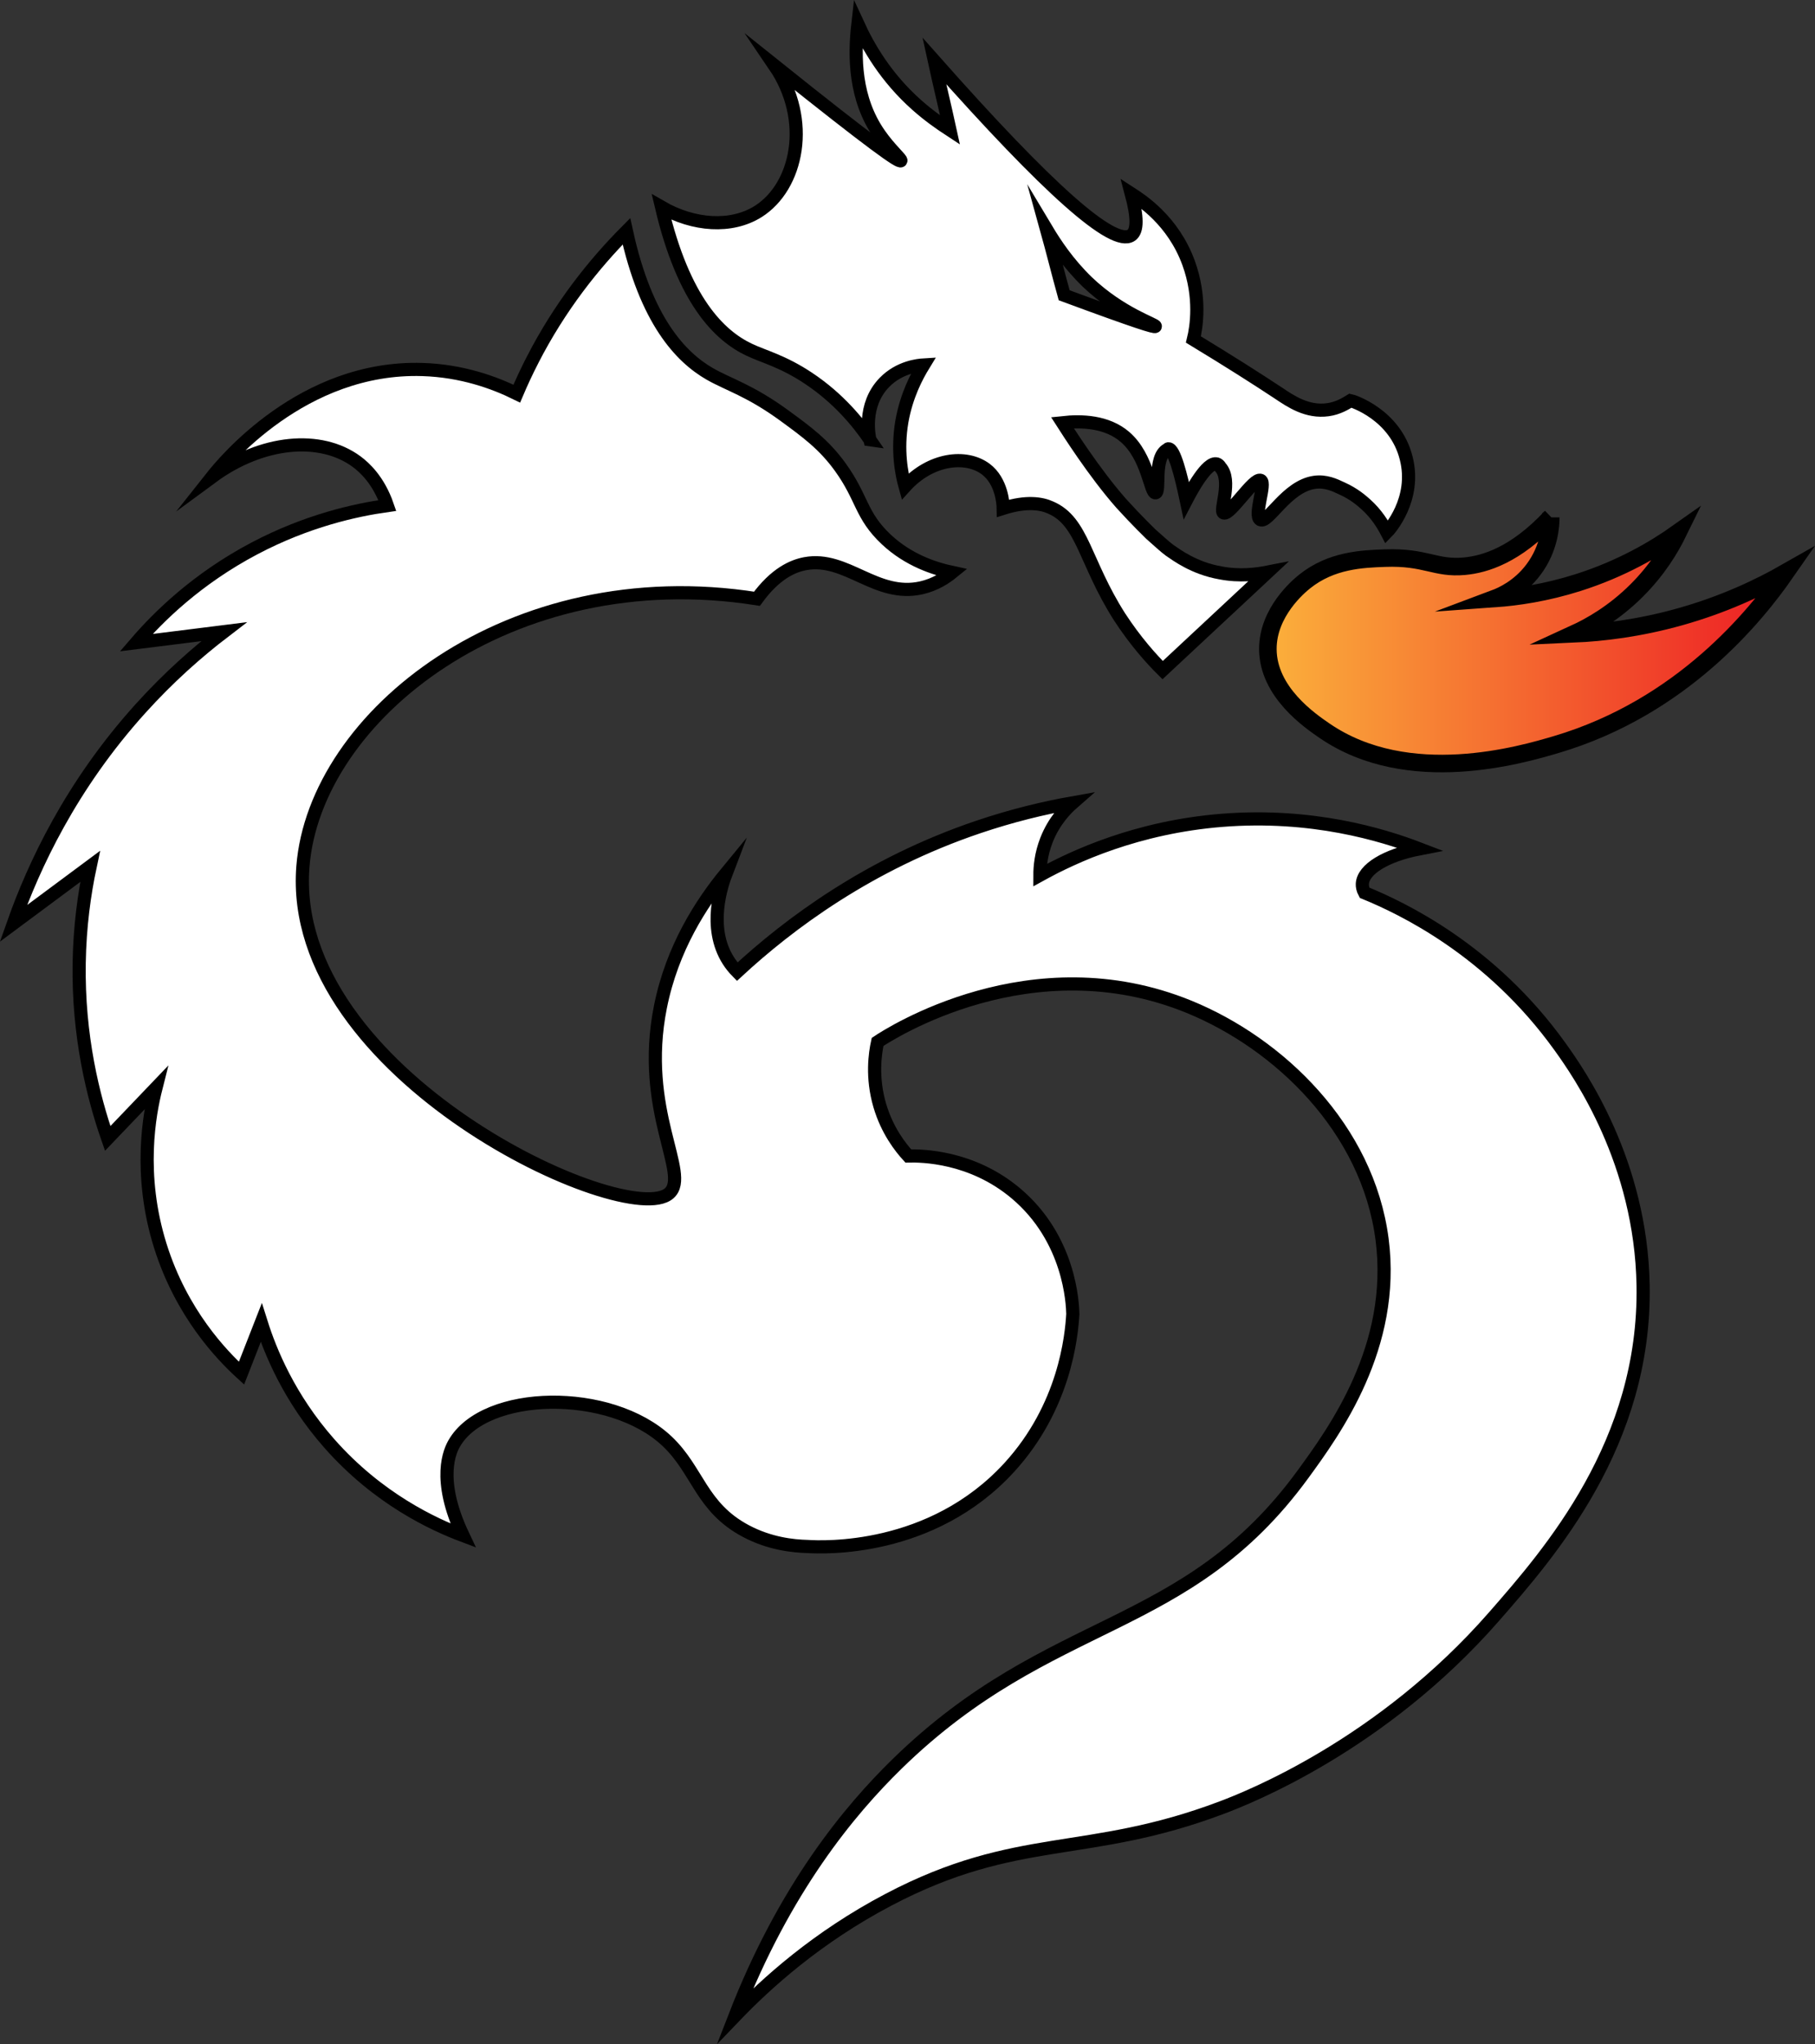 <?xml version="1.0" encoding="UTF-8"?>
<svg id="Camada_2" data-name="Camada 2" xmlns="http://www.w3.org/2000/svg" xmlns:xlink="http://www.w3.org/1999/xlink" viewBox="0 0 827.47 931.86">
  <rect x="0" y="0" width="827.47" height="931.86" fill="#333333" stroke="none"/>
  <defs>
    <style>
      .cls-1 {
        fill: url(#Gradiente_sem_nome_12);
        stroke-width: 8px;
      }

      .cls-1, .cls-2 {
        stroke: #000;
        stroke-miterlimit: 10;
      }

      .cls-2 {
        fill: #fff;
        stroke-width: 6px;
      }
    </style>
    <linearGradient id="Gradiente_sem_nome_12" data-name="Gradiente sem nome 12" x1="578.02" y1="291.95" x2="814.08" y2="291.95" gradientUnits="userSpaceOnUse">
      <stop offset="0" stop-color="#fbb03b"/>
      <stop offset="1" stop-color="#ed1c24"/>
    </linearGradient>
  </defs>
  <g id="Camada_1-2" data-name="Camada 1">
    <path class="cls-1" d="m707,235.85c0,3.47-.44,13.9-7.89,23.81-6.3,8.39-14.25,11.91-17.64,13.18,10.36-.74,23.37-2.66,37.8-7.22,20.08-6.35,35.39-15.45,45.73-22.78-3.35,6.84-9.13,16.65-18.79,26.29-10.52,10.51-21.32,16.49-28.52,19.79,13.02-.59,29.61-2.53,48.23-7.76,20.1-5.64,36.28-13.36,48.17-20.13-13.4,19.25-46.97,61.31-104.63,78.37-15.63,4.62-67.32,19.91-105.54-6.27-6.78-4.64-25.81-17.69-25.89-37.22-.07-16.85,14.01-28.64,16.83-30.89,12.18-9.71,26.15-10.23,36.57-10.61,18.58-.68,22.85,4.9,36.16,3.7,9.52-.86,23.37-5.16,39.42-22.27Z"/>
    <g>
      <path class="cls-2" d="m242.6,164.44c-2.6,5.09-4.92,10.1-7,15-10.31-5.09-25.03-10.44-43-11-54.69-1.71-90.8,42.44-96,49,22.77-16.77,49.55-19.17,66-7,3.5,2.59,10,8.41,14,20-14.59,2.05-36.57,6.9-60.5,19.5-26.45,13.93-43.97,31.36-54,43,13.33-1.67,26.67-3.33,40-5-12.05,9.22-25.11,20.73-38,35-31.85,35.24-48.78,71.91-58,98,11.67-8.67,23.33-17.33,35-26-2.65,12.45-4.73,27.27-5,44-.54,33.49,6.41,61.07,13,80,7.33-7.67,14.67-15.33,22-23-2.92,11.54-8.28,39.26,2,72,9.69,30.89,28.19,49.95,37,58,3-7.67,6-15.33,9-23,4.04,12.81,12.6,34.12,31,55,22.43,25.46,47.83,37.05,61,42-12.3-25.93-5.8-38.87-4-42,14-24.34,71.16-25.36,97-1,14.19,13.38,15.42,30.1,36,41,10.78,5.71,21.33,6.83,28,7,6.8.43,56.5,2.76,92-36,25.35-27.68,28.44-59.92,29-70-.1-4.61-1.24-34.19-26-55-20.19-16.97-43.05-17.14-49-17-3.53-3.85-9.63-11.54-13-23-3.79-12.89-2.14-23.8-1-29,5.61-3.75,70.18-45.35,142-16,40.98,16.75,81.43,55.41,88,106,6.35,48.91-21.75,87.45-36,107-53.54,73.44-114.81,63.54-185,132-21.91,21.37-51.46,56.98-74,115,14.21-14.81,37.28-35.8,70-53,58.91-30.96,90.19-18.66,152-42,11.83-4.47,72.7-28.34,124-87,25.44-29.09,69.24-79.11,68-151-.97-56.32-28.98-96.46-38-109-31.46-43.77-71.68-62.92-89-70-.82-1.53-1.05-2.87-1-4,.29-6.73,10.8-13.05,26-16-16.91-6.49-49.09-16.27-90-13-38.56,3.08-67.38,16.37-83,25,0-3.72.46-9.51,3-16,3.44-8.78,8.92-14.31,12-17-13.32,2.36-27.78,5.86-43,11-50.22,16.96-86.61,44.37-110,66-1.63-1.66-2.94-3.35-4-5-9.76-15.23-3.04-34.67-1-40-11.33,13.78-24.65,34.22-30,61-9.52,47.6,13.8,76.25,4,85-19.08,17.05-174.52-53.87-167-149,5.41-68.42,94.35-139.74,207-122,8.4-11.53,16.38-14.95,22-16,18.83-3.51,32.34,15.71,53,11,6.44-1.47,11.19-4.72,14-7-7.98-1.71-19.85-5.49-30-15-11.79-11.04-10.78-18.83-21-33-7.41-10.28-15.25-16.01-25.5-23.5-15.74-11.5-25.63-14.19-34-19-13.21-7.6-29.12-24.25-38-65-14.69,14.78-30.31,34.18-43,59Z"/>
      <g id="Camada_2-2" data-name="Camada 2-2">
        <path class="cls-2" d="m396.6,200.44c-.24-.97-3.61-15.66,6.64-26.15,6.85-7.01,15.53-7.79,17.85-7.93-3.08,5.04-7.81,13.83-9.92,25.78-2.23,13.05-.16,23.86,1.45,29.6,11.49-12.72,27.73-14.74,36.82-7.89,7.27,5.48,7.9,15.69,7.93,17.85,10.63-3.39,17.57-2.2,21.63-.33,14.71,6.33,15.39,24.66,31.38,49.77,7.26,11.17,14.64,19.34,19.68,24.32,16.04-14.99,31.86-29.68,47.9-44.67-5.01.98-12.71,2.06-21.63.33-11.95-2.11-19.83-8.05-23.12-10.29-2.73-2.05-4.62-3.96-8.63-7.45,0,0-6.59-6.39-13.33-13.84-12.57-14.22-24.78-33.63-26.86-36.86,8.54-.93,20.22-.68,28.56,6.55,10.49,9.09,11.48,25.75,13.87,25.41s-1.18-16.09,5.35-19.72c.27-.04.23-.3.49-.34,2.69-.11,5.78,12.19,8.18,23.5,2.13-4.09,9.41-17.85,13.92-16.59.57.19,1.17.65,1.55,1.41,5.75,6.23-.69,20.15,1.59,20.91,2.88,1.22,13.69-16.29,16.88-14.84,2.62,1.26-3.41,16.19-.19,17.91,3.52,1.94,11.95-15.23,24.7-17.02,5.05-.71,9.1,1.16,12.59,2.83,5.5,2.48,8.9,5.52,10.76,7.16,4.96,4.45,7.8,9.2,9.65,12.73.95-.95,13.61-14.92,8.8-33.75-4.97-19.89-24.53-26.08-25.36-26.23-2.24,1.4-5.74,3.52-10.25,4.15-9.56,1.35-17.07-3.83-22.75-7.64-10.15-6.7-22.35-14.47-38.65-24.36,1.38-5.61,3.53-19.19-2.2-34.91-7.05-19.33-21.64-28.65-26.11-31.55,2.86,10.71,2.92,16.93-.04,18.97-8.17,5.48-37.9-20.95-89.75-79.49,2.29,10.51,4.85,20.99,7.14,31.51-4.77-3.12-9.89-6.74-15.15-11.41-14.24-12.63-22.18-26.68-26.86-36.86-1.7,14.87-1.44,34.07,9.76,50.1,4.77,6.92,10.3,11.56,9.84,12.16-.68.91-11.79-6.74-57.58-43.38,16.96,24.91,10.5,55.24-7.52,66.55-12.21,7.66-29.43,6.4-44-2,10.05,42.57,26.33,58.55,40,65,6.73,3.18,15.28,5.19,27,13,13.66,9.1,22.55,20.01,28,28Zm99.08-71.94c15.33,14.64,31.45,19.42,31.03,20.29-.19.57-8.12-1.84-41.55-14.2-2.75-9.91-5.27-20.12-8.02-30.03,3.89,6.5,9.76,15.42,18.54,23.94h0Z"/>
      </g>
    </g>
  </g>
</svg>